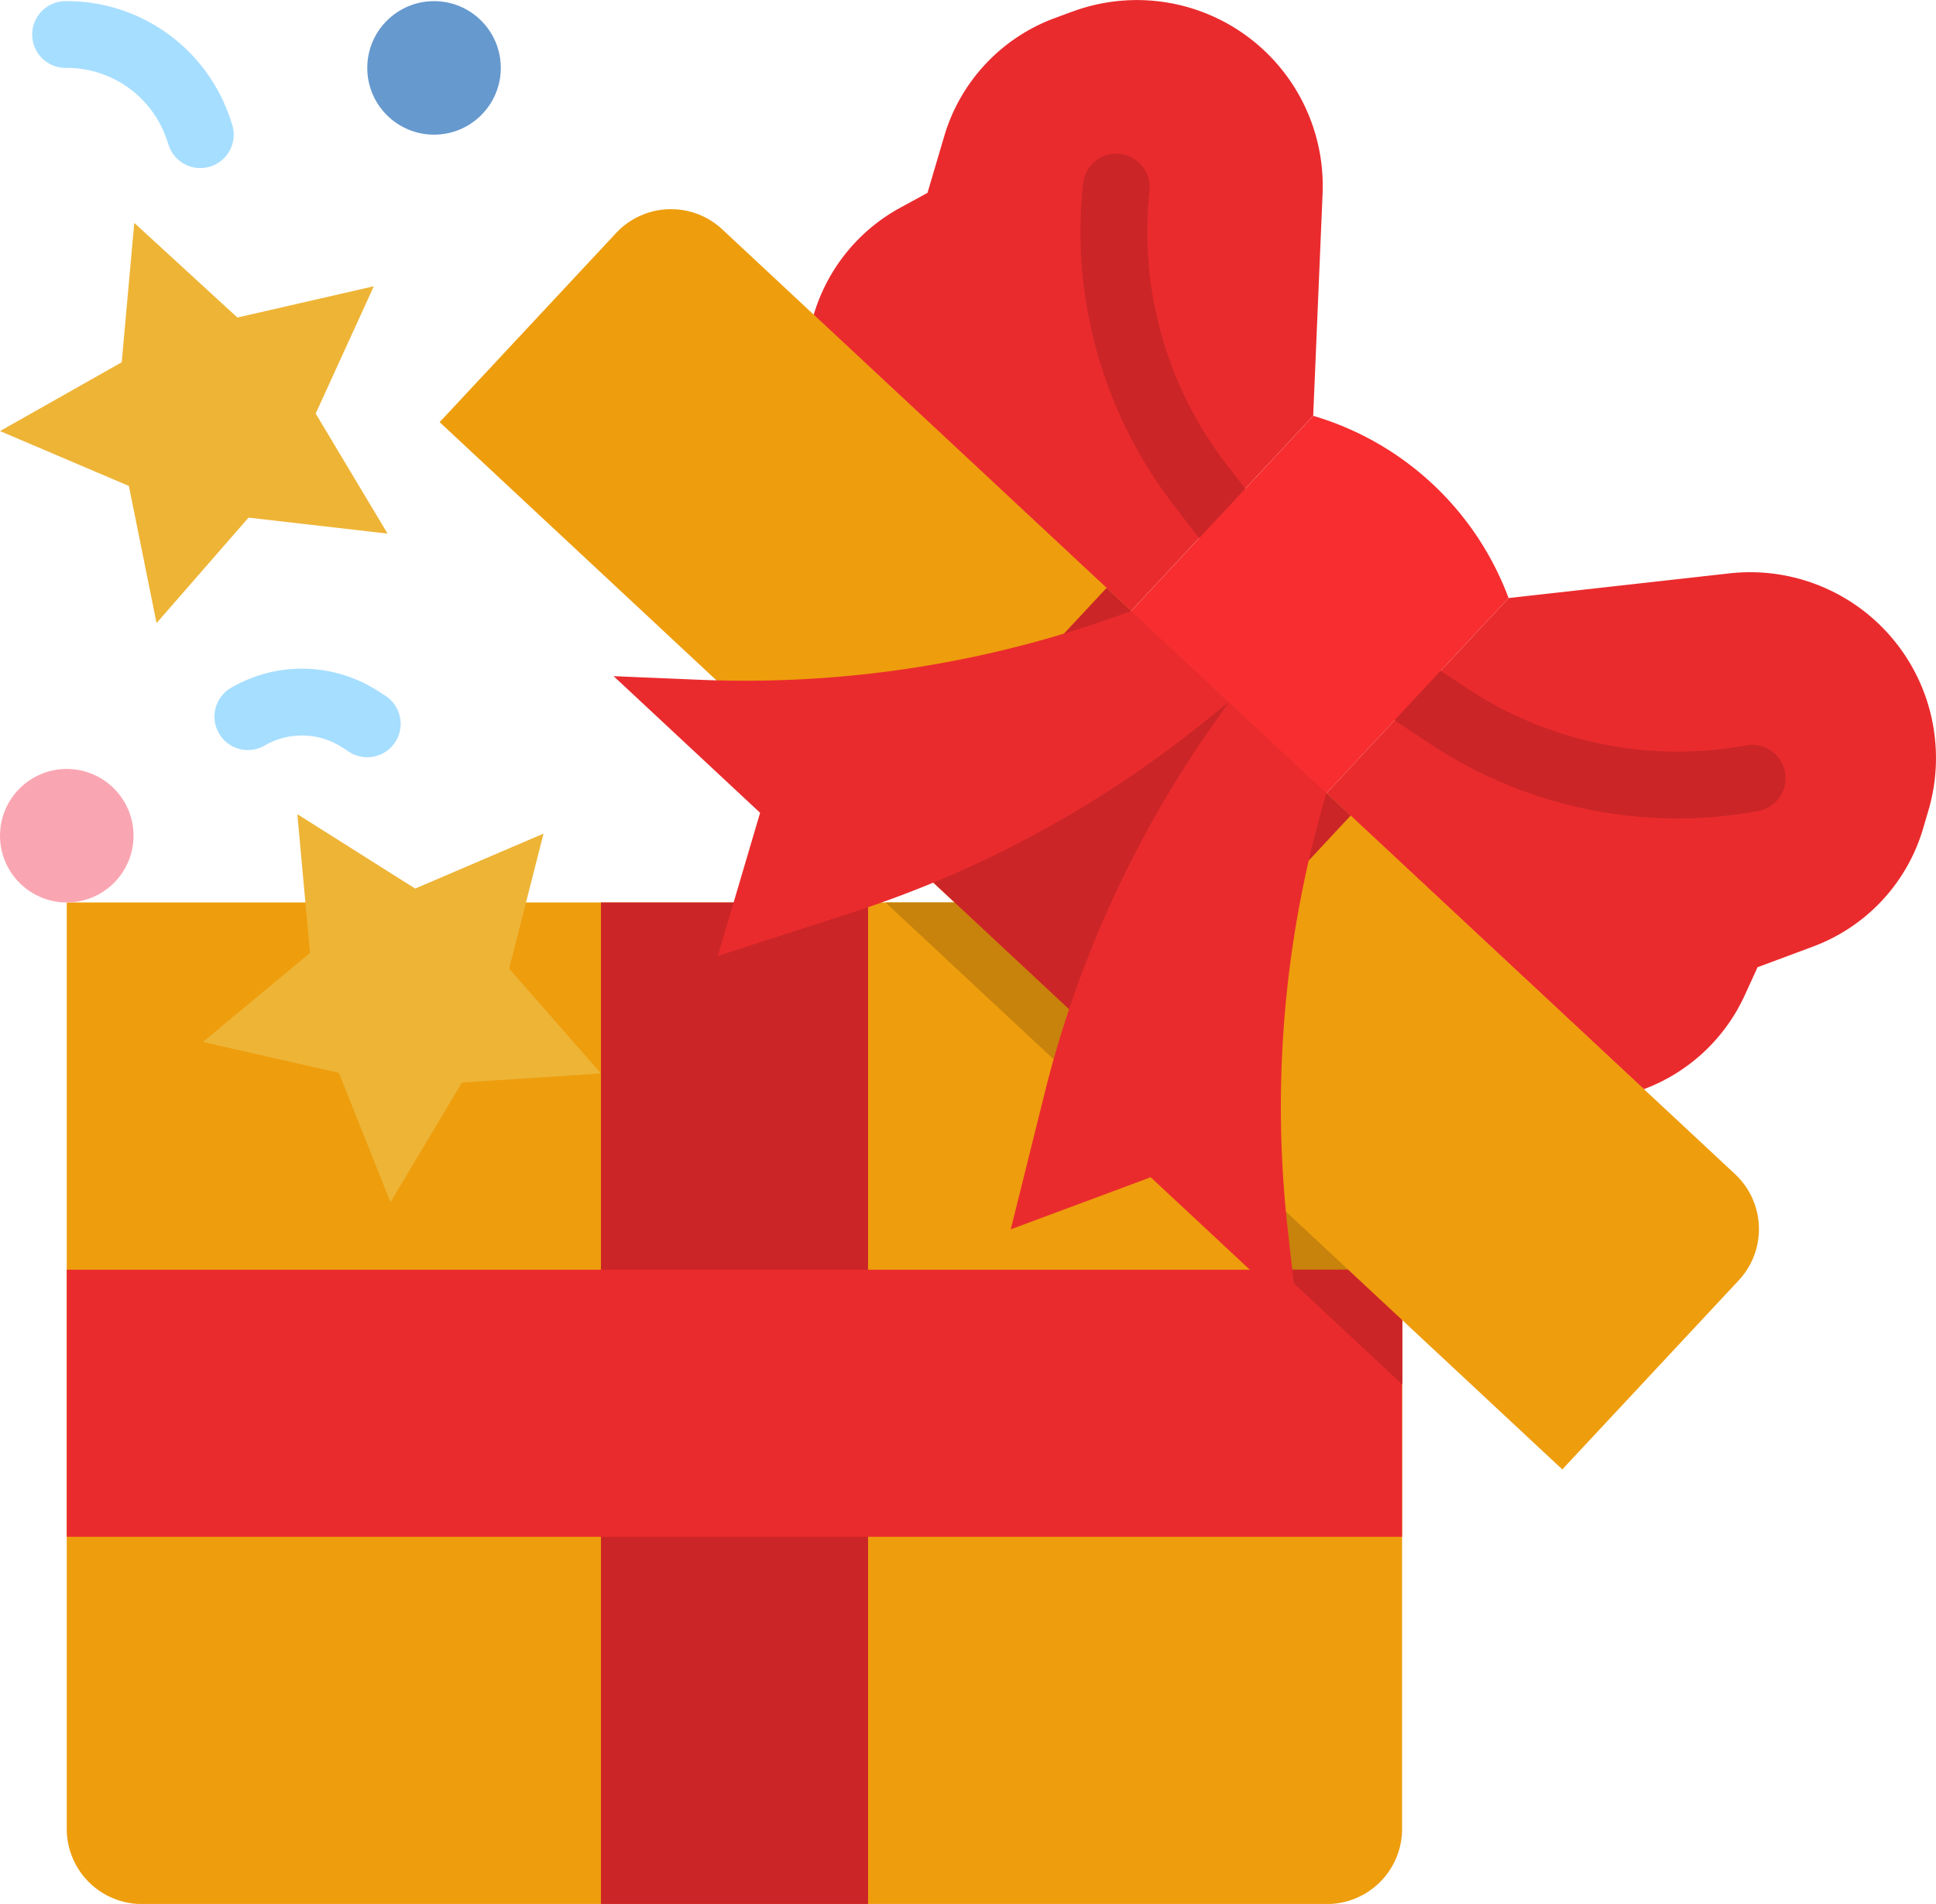 <svg xmlns="http://www.w3.org/2000/svg" width="54.079" height="53.191" viewBox="0 0 54.079 53.191"><defs><style>.a{fill:#ee9d0d;}.b{fill:#c7830b;}.c{fill:#ea2b2d;}.d{fill:#cb2527;}.e{fill:#6699ce;}.f{fill:#faa6b2;}.g{fill:#a6deff;}.h{fill:#eeb436;}.i{fill:#f72d2f;}</style></defs><path class="a" d="M40,248H77.3v25.88a2.1,2.1,0,0,1-2.1,2.1H42.1a2.1,2.1,0,0,1-2.1-2.1Z" transform="translate(-38.135 -222.787)"/><path class="b" d="M250.632,248.711v12.755L236.2,248h13.67Z" transform="translate(-211.463 -222.787)"/><path class="b" d="M333.957,336v3.207L330.52,336Z" transform="translate(-294.787 -300.528)"/><path class="c" d="M226.194,32.048l-.5.185a5.035,5.035,0,0,0-3.072,3.292l-.468,1.585-.759.414a5.035,5.035,0,0,0-2.422,3l8.865,8.271,5.09-5.456.262-6.205a5.191,5.191,0,0,0-7-5.083Z" transform="translate(-196.246 -31.722)"/><path class="c" d="M358.628,175.48l-.15.509a5.034,5.034,0,0,1-3.072,3.292l-1.55.577-.359.785a5.034,5.034,0,0,1-2.822,2.624L341.81,175l5.09-5.455,6.172-.69a5.191,5.191,0,0,1,5.555,6.629Z" transform="translate(-304.761 -152.837)"/><path class="d" d="M168,248h7.461v27.978H168Z" transform="translate(-151.213 -222.787)"/><path class="c" d="M40,336H77.3v7.461H40Z" transform="translate(-38.135 -300.528)"/><path class="d" d="M333.957,336v3.207L330.52,336Z" transform="translate(-294.787 -300.528)"/><path class="a" d="M2.1,0H40.8a2.1,2.1,0,0,1,2.1,2.1V9.326H0V2.1A2.1,2.1,0,0,1,2.1,0Z" transform="matrix(0.731, 0.682, -0.682, 0.731, 18.641, 4.976)"/><path class="d" d="M0,0H9.326V9.326H0Z" transform="matrix(0.731, 0.682, -0.682, 0.731, 30.912, 16.424)"/><path class="d" d="M286.857,79.389a.931.931,0,0,1-.74-.365l-.615-.8a12.516,12.516,0,0,1-2.528-9,.933.933,0,0,1,1.855.2,10.66,10.66,0,0,0,2.153,7.667l.615.8a.933.933,0,0,1-.739,1.5Z" transform="translate(-252.718 -64.113)"/><path class="c" d="M185.485,178.151l-.039.014a30.78,30.78,0,0,1-12.034,1.906l-2.381-.1,4.092,3.817-1.181,4,3.728-1.206a30.775,30.775,0,0,0,9.833-5.315l.71-.572Z" transform="translate(-153.891 -161.081)"/><path class="d" d="M363.834,194.779a12.51,12.51,0,0,1-6.93-2.1l-.843-.559a.933.933,0,1,1,1.031-1.554l.842.558a10.659,10.659,0,0,0,7.8,1.618.933.933,0,1,1,.328,1.836A12.663,12.663,0,0,1,363.834,194.779Z" transform="translate(-316.982 -171.914)"/><path class="c" d="M275,202.524l-.012.04a30.776,30.776,0,0,0-1.069,12.137l.265,2.369-4.092-3.817-3.909,1.455.945-3.8a30.776,30.776,0,0,1,4.622-10.177l.521-.748Z" transform="translate(-237.949 -180.364)"/><circle class="e" cx="1.865" cy="1.865" r="1.865" transform="translate(10.259 0.032)"/><circle class="f" cx="1.865" cy="1.865" r="1.865" transform="translate(0 21.482)"/><path class="g" d="M36.663,36.663a.933.933,0,0,1-.885-.638l-.048-.143a2.946,2.946,0,0,0-2.8-2.017.933.933,0,1,1,0-1.865A4.808,4.808,0,0,1,37.5,35.292l.048.143a.933.933,0,0,1-.885,1.228Z" transform="translate(-31.067 -31.968)"/><path class="g" d="M79.493,194.438a.929.929,0,0,1-.506-.15l-.185-.12a2.074,2.074,0,0,0-2.192-.047.933.933,0,0,1-.947-1.607,3.929,3.929,0,0,1,4.153.088l.185.12a.933.933,0,0,1-.508,1.716Z" transform="translate(-69.235 -173.283)"/><path class="h" d="M27.751,85.141l2.88,2.644,3.811-.874-1.624,3.556,2.008,3.354-3.884-.446-2.569,2.946L27.6,92.49,24,90.957l3.4-1.922Z" transform="translate(-24 -78.914)"/><path class="h" d="M82.174,227.375l-.959,3.772,2.564,2.928-3.884.254L77.9,237.673l-1.442-3.615-3.8-.862,2.993-2.488-.353-3.876,3.291,2.078Z" transform="translate(-66.992 -204.086)"/><path class="i" d="M300.471,141.9l-5.455-5.09,5.09-5.456a8.342,8.342,0,0,1,5.455,5.09Z" transform="translate(-263.422 -119.737)"/></svg>